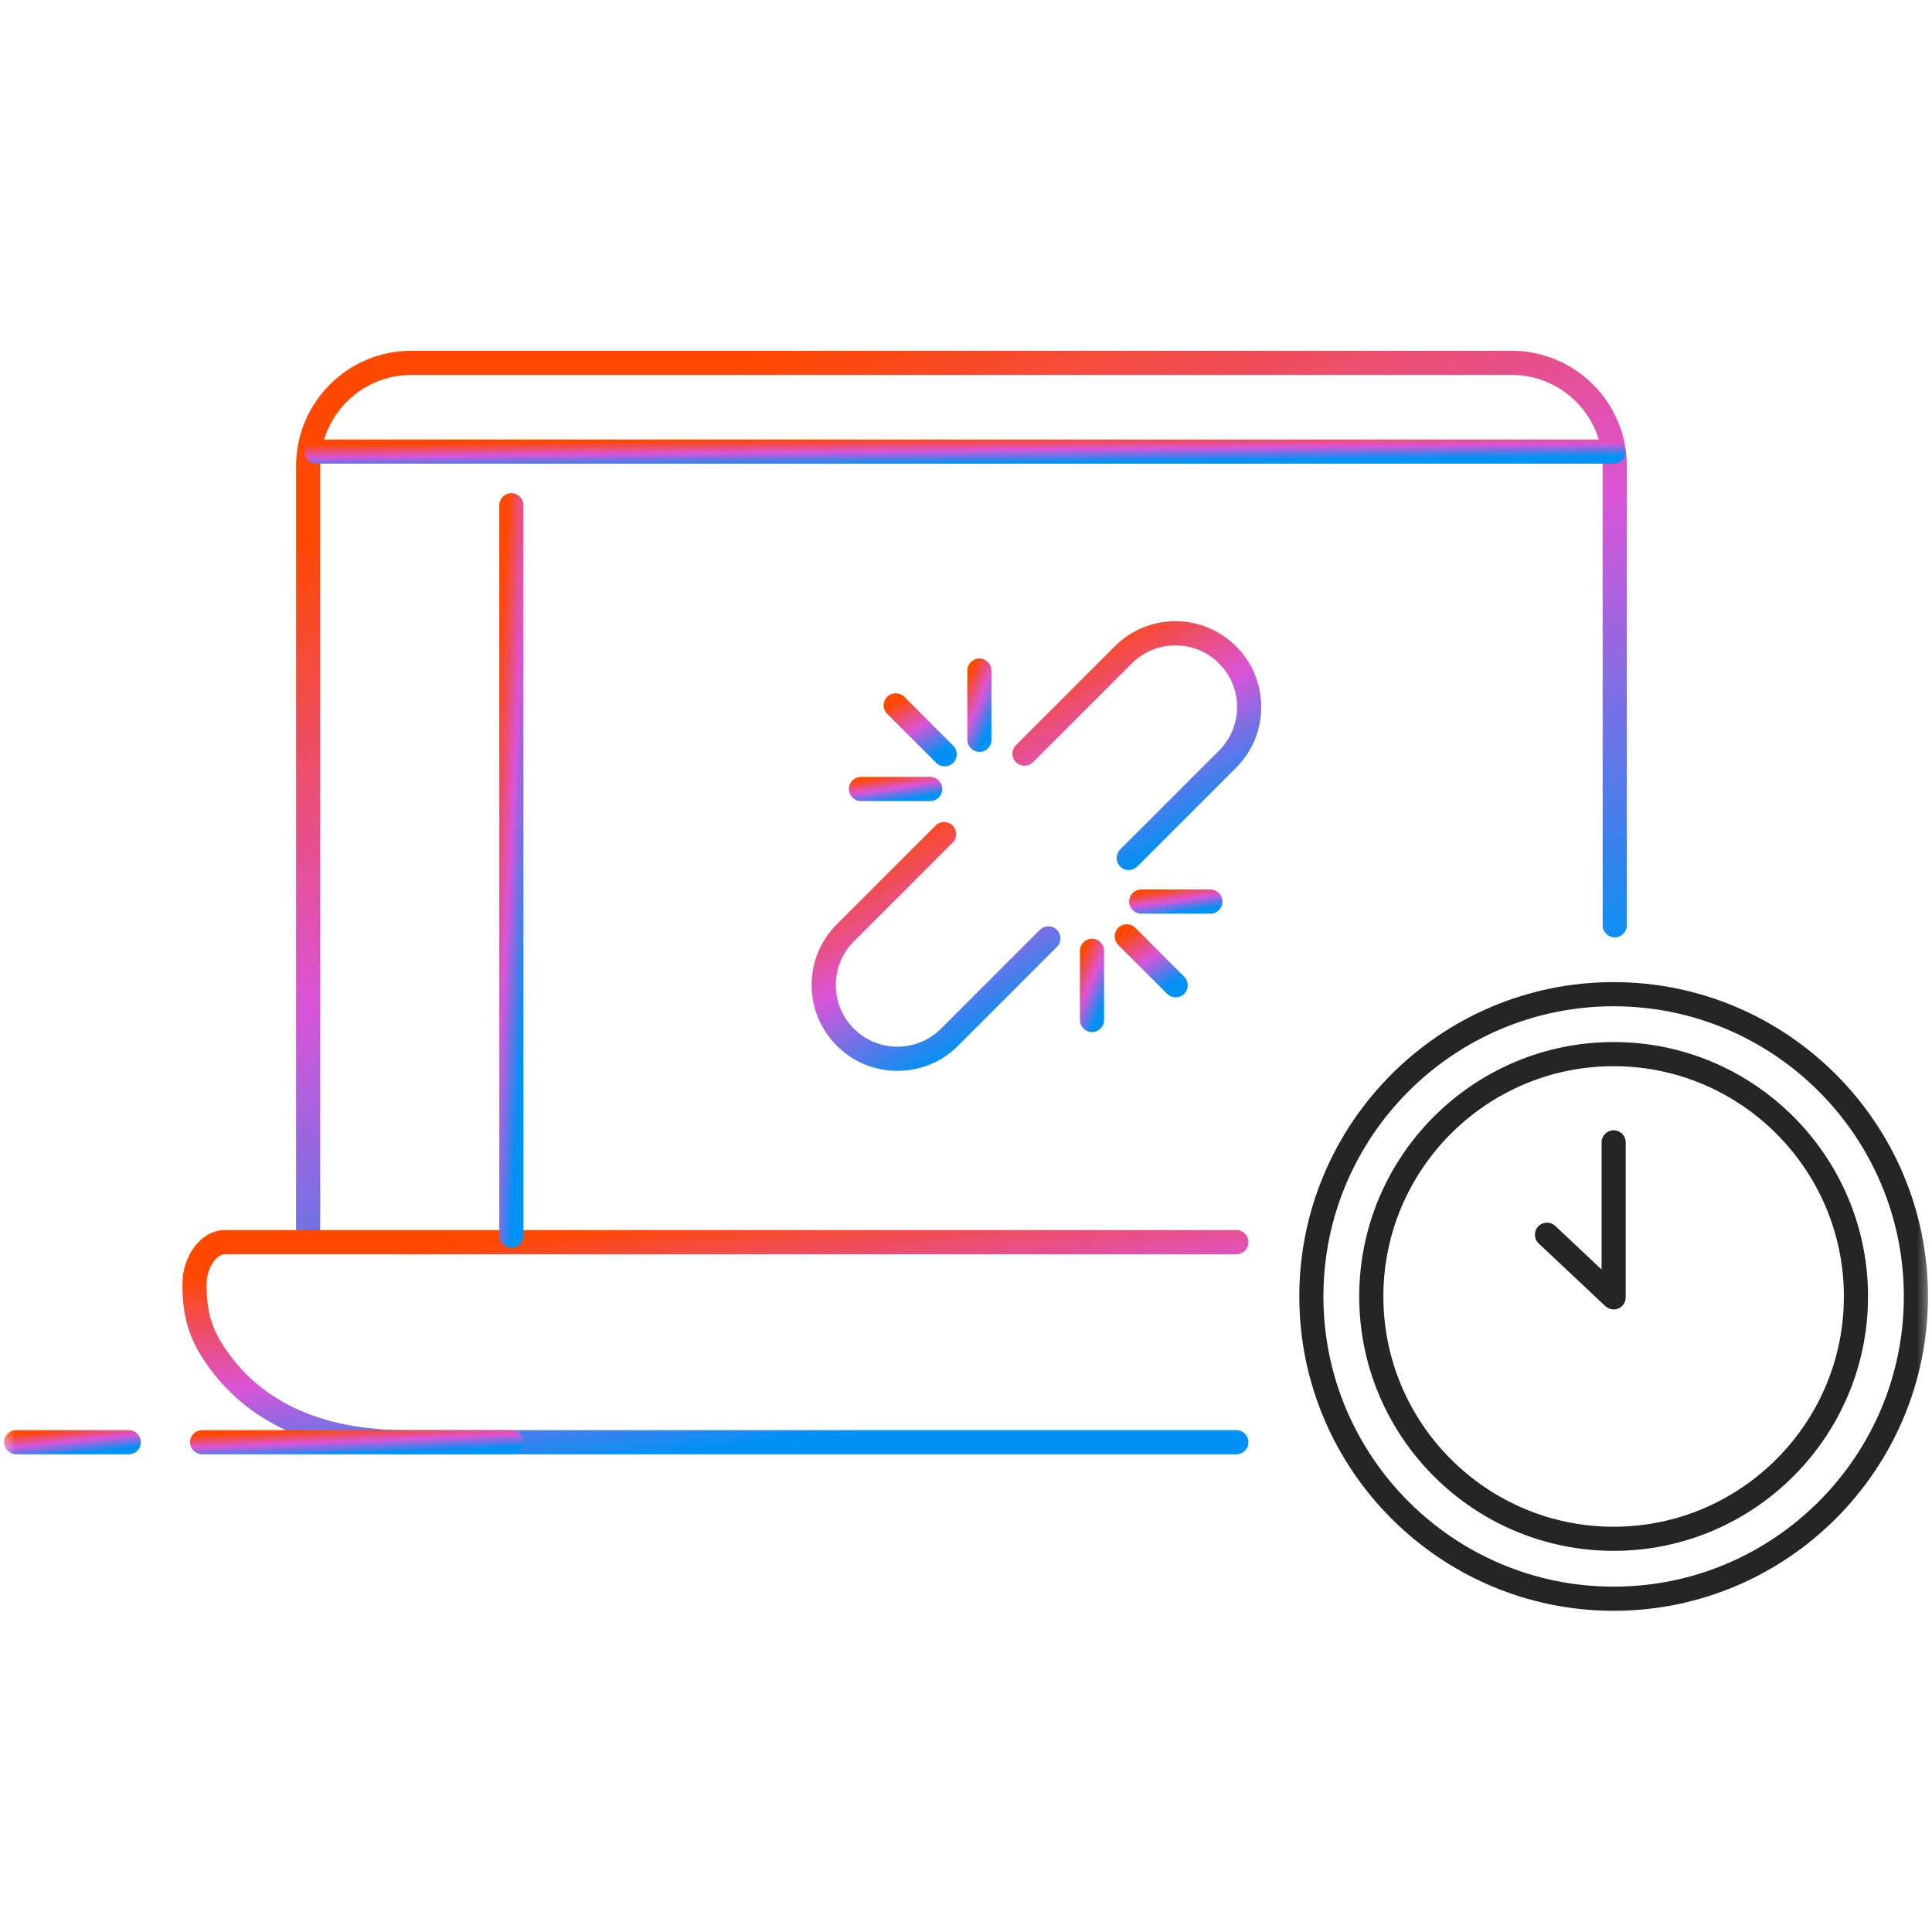 <svg width="64" height="64" viewBox="0 0 64 64" fill="none" xmlns="http://www.w3.org/2000/svg">
<g clip-path="url(#clip0_120_523)">
<mask id="mask0_120_523" style="mask-type:luminance" maskUnits="userSpaceOnUse" x="0" y="0" width="64" height="64">
<path d="M64 0H0V64H64V0Z" fill="white"/>
</mask>
<g mask="url(#mask0_120_523)">
<path d="M4.266 48.175H0.534C0.313 48.175 0.134 47.996 0.134 47.776C0.134 47.554 0.313 47.376 0.534 47.376H4.266C4.486 47.376 4.666 47.554 4.666 47.776C4.666 47.996 4.486 48.175 4.266 48.175Z" fill="url(#paint0_linear_120_523)"/>
<path d="M10.208 41.217C9.987 41.217 9.808 41.038 9.808 40.817V15.435C9.808 13.331 11.52 11.62 13.624 11.62H50.075C52.179 11.62 53.891 13.331 53.891 15.435V30.651C53.891 30.872 53.712 31.051 53.491 31.051C53.27 31.051 53.091 30.872 53.091 30.651V15.435C53.091 13.772 51.738 12.42 50.075 12.42H13.624C11.961 12.42 10.608 13.772 10.608 15.435V40.817C10.608 41.038 10.429 41.217 10.208 41.217Z" fill="url(#paint1_linear_120_523)"/>
<path d="M40.956 48.175H13.469C10.334 48.175 7.975 47.037 6.646 44.884C6.23 44.21 6.044 43.503 6.044 42.592V42.512C6.044 41.66 6.614 40.748 7.463 40.748H40.956C41.177 40.748 41.356 40.927 41.356 41.148C41.356 41.368 41.177 41.548 40.956 41.548H7.463C7.13 41.548 6.844 42.078 6.844 42.512V42.592C6.844 43.356 6.989 43.916 7.327 44.464C8.519 46.396 10.585 47.375 13.469 47.375H40.956C41.177 47.375 41.356 47.554 41.356 47.775C41.356 47.996 41.177 48.175 40.956 48.175Z" fill="url(#paint2_linear_120_523)"/>
<path d="M53.454 15.36H10.485C10.264 15.36 10.085 15.18 10.085 14.96C10.085 14.739 10.264 14.56 10.485 14.56H53.454C53.675 14.56 53.854 14.739 53.854 14.96C53.854 15.18 53.675 15.36 53.454 15.36Z" fill="url(#paint3_linear_120_523)"/>
<path d="M16.94 41.331C16.719 41.331 16.54 41.152 16.54 40.931V16.736C16.54 16.516 16.719 16.336 16.94 16.336C17.161 16.336 17.34 16.516 17.34 16.736V40.931C17.34 41.152 17.161 41.331 16.94 41.331Z" fill="url(#paint4_linear_120_523)"/>
<path d="M16.94 48.175H6.696C6.476 48.175 6.296 47.996 6.296 47.776C6.296 47.554 6.476 47.376 6.696 47.376H16.94C17.161 47.376 17.34 47.554 17.34 47.776C17.34 47.996 17.161 48.175 16.94 48.175Z" fill="url(#paint5_linear_120_523)"/>
<path d="M53.454 53.36C47.712 53.36 43.041 48.688 43.041 42.947C43.041 37.205 47.712 32.534 53.454 32.534C59.195 32.534 63.867 37.205 63.867 42.947C63.867 48.688 59.195 53.36 53.454 53.36ZM53.454 33.334C48.153 33.334 43.84 37.646 43.84 42.947C43.84 48.247 48.153 52.56 53.454 52.56C58.754 52.56 63.067 48.247 63.067 42.947C63.067 37.646 58.754 33.334 53.454 33.334ZM53.454 51.374C48.807 51.374 45.026 47.594 45.026 42.947C45.026 38.3 48.807 34.519 53.454 34.519C58.1 34.519 61.881 38.3 61.881 42.947C61.881 47.594 58.1 51.374 53.454 51.374ZM53.454 35.319C49.248 35.319 45.826 38.741 45.826 42.947C45.826 47.153 49.248 50.575 53.454 50.575C57.659 50.575 61.081 47.153 61.081 42.947C61.081 38.741 57.659 35.319 53.454 35.319ZM53.454 43.377C53.354 43.377 53.255 43.34 53.18 43.269L50.972 41.193C50.811 41.041 50.803 40.788 50.955 40.627C51.106 40.466 51.36 40.459 51.52 40.61L53.054 42.053V37.842C53.054 37.621 53.233 37.442 53.454 37.442C53.674 37.442 53.854 37.621 53.854 37.842V42.977C53.854 43.137 53.759 43.281 53.612 43.345C53.562 43.367 53.507 43.377 53.454 43.377Z" fill="#252526"/>
<path d="M29.728 35.473C28.969 35.473 28.256 35.178 27.719 34.641C27.182 34.104 26.887 33.39 26.886 32.631C26.886 31.872 27.182 31.158 27.719 30.621L30.992 27.348C31.149 27.191 31.402 27.191 31.558 27.348C31.714 27.504 31.714 27.757 31.558 27.913L28.285 31.187C27.488 31.983 27.488 33.279 28.285 34.075C29.081 34.871 30.377 34.872 31.173 34.075L34.447 30.801C34.603 30.645 34.856 30.645 35.012 30.801C35.168 30.958 35.169 31.211 35.012 31.367L31.738 34.641C31.201 35.178 30.488 35.473 29.728 35.473V35.473Z" fill="url(#paint6_linear_120_523)"/>
<path d="M37.391 28.822C37.289 28.822 37.187 28.783 37.108 28.705C36.952 28.548 36.952 28.295 37.108 28.139L40.382 24.865C41.179 24.069 41.179 22.773 40.382 21.977C39.996 21.591 39.484 21.379 38.938 21.379C38.393 21.379 37.88 21.591 37.494 21.977L34.22 25.25C34.064 25.407 33.811 25.407 33.655 25.25C33.499 25.094 33.499 24.841 33.655 24.685L36.929 21.411C37.465 20.874 38.179 20.579 38.938 20.579H38.939C39.698 20.579 40.411 20.875 40.948 21.411C41.485 21.948 41.78 22.662 41.78 23.421C41.78 24.18 41.485 24.894 40.948 25.431L37.674 28.705C37.596 28.783 37.494 28.822 37.391 28.822Z" fill="url(#paint7_linear_120_523)"/>
<path d="M31.294 25.387C31.191 25.387 31.089 25.348 31.011 25.269L29.39 23.648C29.233 23.492 29.233 23.239 29.39 23.082C29.546 22.926 29.799 22.926 29.955 23.082L31.577 24.704C31.733 24.86 31.733 25.113 31.577 25.269C31.498 25.348 31.396 25.387 31.294 25.387H31.294Z" fill="url(#paint8_linear_120_523)"/>
<path d="M32.444 24.908C32.224 24.908 32.044 24.729 32.044 24.508V22.215C32.044 21.994 32.224 21.815 32.444 21.815C32.665 21.815 32.844 21.994 32.844 22.215V24.508C32.844 24.729 32.665 24.908 32.444 24.908Z" fill="url(#paint9_linear_120_523)"/>
<path d="M30.815 26.537H28.522C28.301 26.537 28.122 26.358 28.122 26.137C28.122 25.916 28.301 25.737 28.522 25.737H30.815C31.036 25.737 31.215 25.916 31.215 26.137C31.215 26.358 31.036 26.537 30.815 26.537Z" fill="url(#paint10_linear_120_523)"/>
<path d="M38.946 33.039C38.843 33.039 38.742 33 38.663 32.922L37.042 31.301C36.886 31.145 36.886 30.892 37.042 30.735C37.199 30.579 37.452 30.579 37.608 30.735L39.229 32.356C39.385 32.513 39.385 32.766 39.229 32.922C39.151 33 39.049 33.039 38.946 33.039Z" fill="url(#paint11_linear_120_523)"/>
<path d="M36.174 34.189C35.953 34.189 35.774 34.01 35.774 33.789V31.497C35.774 31.276 35.953 31.097 36.174 31.097C36.395 31.097 36.574 31.276 36.574 31.497V33.789C36.574 34.01 36.395 34.189 36.174 34.189Z" fill="url(#paint12_linear_120_523)"/>
<path d="M40.097 30.266H37.804C37.583 30.266 37.404 30.087 37.404 29.866C37.404 29.645 37.583 29.466 37.804 29.466H40.097C40.317 29.466 40.497 29.645 40.497 29.866C40.497 30.087 40.317 30.266 40.097 30.266Z" fill="url(#paint13_linear_120_523)"/>
</g>
</g>
<defs>
<linearGradient id="paint0_linear_120_523" x1="1.267" y1="47.429" x2="1.352" y2="48.261" gradientUnits="userSpaceOnUse">
<stop stop-color="#FF4800"/>
<stop offset="0.5" stop-color="#DA54D8"/>
<stop offset="1" stop-color="#0092F4"/>
</linearGradient>
<linearGradient id="paint1_linear_120_523" x1="20.834" y1="13.614" x2="31.319" y2="40.617" gradientUnits="userSpaceOnUse">
<stop stop-color="#FF4800"/>
<stop offset="0.5" stop-color="#DA54D8"/>
<stop offset="1" stop-color="#0092F4"/>
</linearGradient>
<linearGradient id="paint2_linear_120_523" x1="14.876" y1="41.248" x2="15.811" y2="48.933" gradientUnits="userSpaceOnUse">
<stop stop-color="#FF4800"/>
<stop offset="0.5" stop-color="#DA54D8"/>
<stop offset="1" stop-color="#0092F4"/>
</linearGradient>
<linearGradient id="paint3_linear_120_523" x1="21.032" y1="14.614" x2="21.041" y2="15.453" gradientUnits="userSpaceOnUse">
<stop stop-color="#FF4800"/>
<stop offset="0.5" stop-color="#DA54D8"/>
<stop offset="1" stop-color="#0092F4"/>
</linearGradient>
<linearGradient id="paint4_linear_120_523" x1="16.74" y1="18.021" x2="18.188" y2="18.101" gradientUnits="userSpaceOnUse">
<stop stop-color="#FF4800"/>
<stop offset="0.5" stop-color="#DA54D8"/>
<stop offset="1" stop-color="#0092F4"/>
</linearGradient>
<linearGradient id="paint5_linear_120_523" x1="9.059" y1="47.429" x2="9.094" y2="48.268" gradientUnits="userSpaceOnUse">
<stop stop-color="#FF4800"/>
<stop offset="0.5" stop-color="#DA54D8"/>
<stop offset="1" stop-color="#0092F4"/>
</linearGradient>
<linearGradient id="paint6_linear_120_523" x1="28.948" y1="27.786" x2="32.699" y2="34.271" gradientUnits="userSpaceOnUse">
<stop stop-color="#FF4800"/>
<stop offset="0.5" stop-color="#DA54D8"/>
<stop offset="1" stop-color="#0092F4"/>
</linearGradient>
<linearGradient id="paint7_linear_120_523" x1="35.599" y1="21.134" x2="39.35" y2="27.619" gradientUnits="userSpaceOnUse">
<stop stop-color="#FF4800"/>
<stop offset="0.5" stop-color="#DA54D8"/>
<stop offset="1" stop-color="#0092F4"/>
</linearGradient>
<linearGradient id="paint8_linear_120_523" x1="29.878" y1="23.128" x2="30.98" y2="25.034" gradientUnits="userSpaceOnUse">
<stop stop-color="#FF4800"/>
<stop offset="0.5" stop-color="#DA54D8"/>
<stop offset="1" stop-color="#0092F4"/>
</linearGradient>
<linearGradient id="paint9_linear_120_523" x1="32.245" y1="22.023" x2="33.455" y2="22.565" gradientUnits="userSpaceOnUse">
<stop stop-color="#FF4800"/>
<stop offset="0.5" stop-color="#DA54D8"/>
<stop offset="1" stop-color="#0092F4"/>
</linearGradient>
<linearGradient id="paint10_linear_120_523" x1="28.896" y1="25.791" x2="29.018" y2="26.613" gradientUnits="userSpaceOnUse">
<stop stop-color="#FF4800"/>
<stop offset="0.5" stop-color="#DA54D8"/>
<stop offset="1" stop-color="#0092F4"/>
</linearGradient>
<linearGradient id="paint11_linear_120_523" x1="37.531" y1="30.781" x2="38.632" y2="32.686" gradientUnits="userSpaceOnUse">
<stop stop-color="#FF4800"/>
<stop offset="0.5" stop-color="#DA54D8"/>
<stop offset="1" stop-color="#0092F4"/>
</linearGradient>
<linearGradient id="paint12_linear_120_523" x1="35.974" y1="31.305" x2="37.185" y2="31.846" gradientUnits="userSpaceOnUse">
<stop stop-color="#FF4800"/>
<stop offset="0.5" stop-color="#DA54D8"/>
<stop offset="1" stop-color="#0092F4"/>
</linearGradient>
<linearGradient id="paint13_linear_120_523" x1="38.177" y1="29.52" x2="38.3" y2="30.342" gradientUnits="userSpaceOnUse">
<stop stop-color="#FF4800"/>
<stop offset="0.5" stop-color="#DA54D8"/>
<stop offset="1" stop-color="#0092F4"/>
</linearGradient>
<clipPath id="clip0_120_523">
<rect width="64" height="64" fill="white"/>
</clipPath>
</defs>
</svg>
